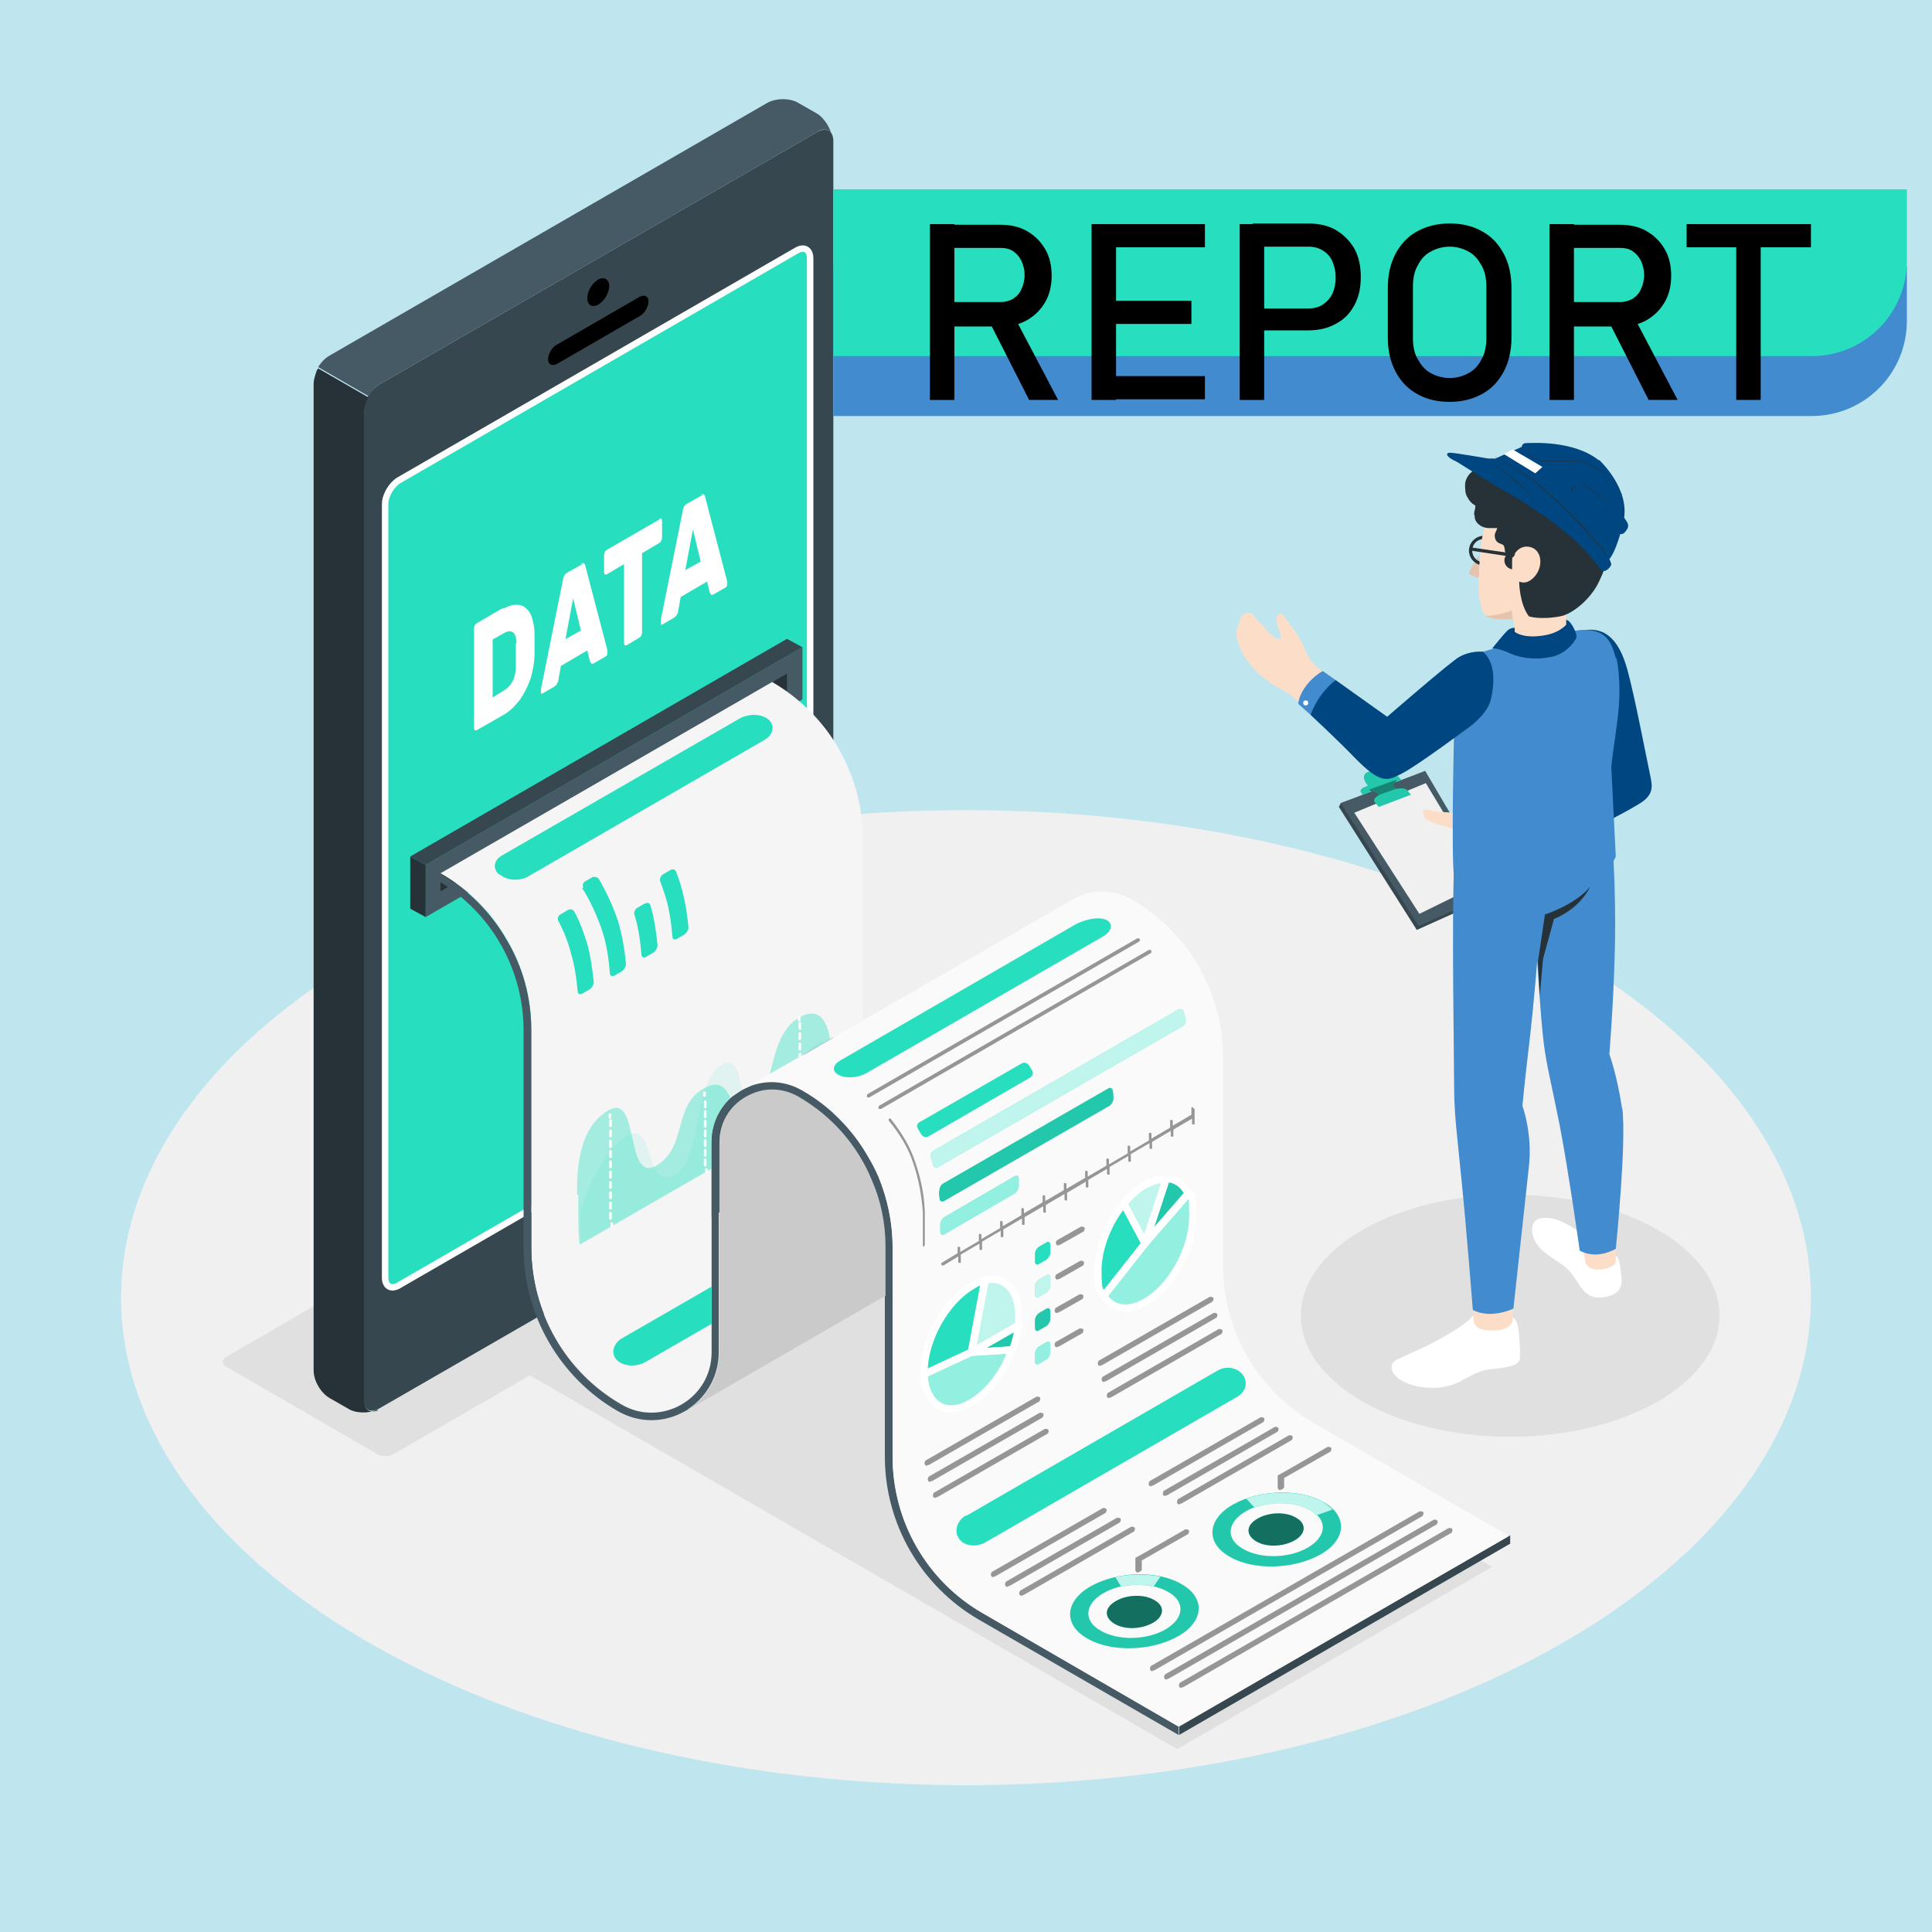 <?xml version="1.0" encoding="UTF-8"?><svg xmlns="http://www.w3.org/2000/svg" xmlns:xlink="http://www.w3.org/1999/xlink" viewBox="0 0 300 300"><defs><style>.cls-1{fill:#f0f0f0;}.cls-2,.cls-3,.cls-4{fill:#fff;}.cls-5{fill:#fafafa;}.cls-6,.cls-3{opacity:.5;}.cls-7{fill:#37474f;}.cls-8{fill:#f5f5f5;}.cls-9{stroke-linecap:round;stroke-linejoin:round;stroke-width:1.1px;}.cls-9,.cls-10,.cls-11,.cls-12,.cls-13,.cls-14{fill:none;}.cls-9,.cls-15{stroke:#fff;}.cls-16{fill:#455a64;}.cls-10,.cls-17{opacity:.4;}.cls-18{fill:#e0e0e0;}.cls-4{opacity:.7;}.cls-19,.cls-14{opacity:.1;}.cls-20{fill:#bfe5ef;}.cls-21,.cls-15{fill:#27debf;}.cls-22{fill:#418bce;}.cls-23{opacity:0;}.cls-15{stroke-miterlimit:10;}.cls-24{fill:#fcdec8;}.cls-12{clip-path:url(#clippath);}.cls-13{opacity:.3;}.cls-25{fill:#e5c3ac;}.cls-26{fill:#004681;}.cls-27{fill:#263238;}</style><clipPath id="clippath"><path class="cls-11" d="m133.9,158.5l-11.3,6.5-7,4c-.2.1-.4.2-.7.4-2.6,1.6-4.4,4.5-4.4,7.9v32.6c0,3.2-1.5,5.8-3.7,7.5-1.6,1.2-3.6,1.9-5.6,1.9s-3.2-.4-4.7-1.3c-8.7-5-14-14.3-14-24.3v-33.8c0-5-1.3-9.8-3.8-14-2.4-4.2-5.9-7.8-10.3-10.3l51.5-29.7h0c4.3,2.5,7.9,6.1,10.3,10.3,2.4,4.2,3.8,9,3.8,14v14.7c0,4.2,0,13.5,0,13.5Z"/></clipPath></defs><g id="bg"><rect class="cls-20" x="0" width="300" height="300"/></g><g id="obj"><ellipse id="Floor" class="cls-1" cx="150" cy="201.5" rx="131.2" ry="75.7"/><polygon id="Shadow" class="cls-18" points="76.1 210 182.8 271.6 231.7 243.3 125 181.7 76.1 210"/><path id="Shadow-2" class="cls-18" d="m58.6,225.8l-23.5-13.6c-.7-.4-.7-1.1,0-1.5l82.5-47.7c.7-.4,1.8-.4,2.5,0l23.5,13.6c.7.4.7,1.1,0,1.5l-82.5,47.7c-.7.4-1.8.4-2.5,0Z"/><g id="Device"><g id="Device-2"><path class="cls-7" d="m126.9,20.5L58.9,59.7c-1.4.8-2.5,2.7-2.5,4.3v153.3c0,1.6,1.1,2.2,2.5,1.4l68-39.2c1.4-.8,2.5-2.7,2.5-4.3V21.9c0-1.6-1.1-2.2-2.5-1.4Zm-1.1,140.6c0,1.3-.9,2.2-2.1,2.9l-61.8,35.7c-1.2.7-2.1.1-2.1-1.2v-120.1c0-1.4,1-3,2.1-3.7l61.8-35.7c1.2-.7,2.1-.1,2.1,1.2v120.9Z"/><path class="cls-27" d="m58.6,218.9c-1.4.6-3.4.6-4.6-.2l-2.8-1.6c-1.4-.8-2.5-2.7-2.5-4.3V59.6c0-.6.2-1.2.4-1.8,0-.2.2-.4.3-.6,0,0,0,0,0,0l7.8,4.5h0c-.2.3-.3.6-.4.9-.2.5-.3,1-.3,1.5v153.3c0,1.5.9,2.1,2.2,1.6Z"/><path class="cls-21" d="m93.5,185.7c2.2-1.2,3.9-.2,3.9,2.3s-1.7,5.5-3.9,6.8c-2.2,1.2-3.9.2-3.9-2.3s1.7-5.5,3.9-6.8Z"/><path d="m92.9,43.4c.9-.5,1.7,0,1.7,1s-.7,2.3-1.7,2.9c-.9.5-1.7.1-1.7-1,0-1.1.7-2.3,1.7-2.9Z"/><path d="m86.5,53.5l12.8-7.4c.8-.4,1.4-.1,1.4.7,0,.8-.6,1.9-1.4,2.3l-12.8,7.4c-.8.4-1.4.1-1.4-.7,0-.8.6-1.9,1.4-2.3Z"/><path class="cls-15" d="m125.8,161c0,1.3-.9,2.2-2.1,2.9l-61.8,35.7c-1.2.7-2.1.1-2.1-1.2v-120.1c0-1.4,1-3,2.1-3.7l61.8-35.7c1.2-.7,2.1-.1,2.1,1.2v120.9Z"/><path class="cls-16" d="m129.3,21.5c-.2-1.3-1.2-1.8-2.4-1L58.9,59.7c-.7.4-1.3,1.1-1.7,1.8l-7.8-4.5c.5-.8,1.1-1.4,1.8-1.8L119.1,16c1.4-.8,3.6-.8,4.9,0l2.8,1.6c1.2.7,2.3,2.4,2.4,3.9Z"/></g><path class="cls-2" d="m78.2,94.5c.7-.4,1.4-.6,1.9-.6.6,0,1.1.1,1.5.5.4.3.8.8,1,1.5.2.7.4,1.5.4,2.4,0,.3,0,.6,0,.9v1.6c0,.3,0,.6,0,.9,0,1-.2,2-.4,2.9-.2.9-.6,1.8-1,2.6-.4.8-.9,1.6-1.5,2.2-.6.7-1.2,1.2-1.9,1.6l-4.2,2.4c-.1,0-.2,0-.3,0,0,0-.1-.2-.1-.4v-15.3c0-.2,0-.3.1-.5,0-.2.2-.3.3-.4l4.1-2.4Zm2,5.4c0-1.8-.8-2.3-2.1-1.5l-1.6.9v9l1.6-1c1.3-.7,2-2,2-3.9,0-.3,0-.7,0-.9v-1.7c0-.3,0-.6,0-.9Z"/><path class="cls-2" d="m90.2,87.5c.2-.1.4-.1.5,0,.1.1.2.2.2.4l3.4,13c0,.1,0,.2,0,.3,0,.1,0,.3,0,.4,0,.1-.1.2-.2.3l-1.9,1.1c-.2.1-.4.1-.4,0,0,0-.1-.2-.2-.3l-.4-1.7-4.1,2.4-.4,2.2c0,.1,0,.3-.2.5,0,.2-.2.3-.4.5l-1.9,1.1c0,0-.2,0-.2,0,0,0,0-.2,0-.3s0-.2,0-.4l3.4-16.9c0-.2.1-.4.2-.7.1-.2.3-.4.5-.5l2.5-1.4Zm-2.5,11.8l2.5-1.4-1.2-5-1.2,6.4Z"/><path class="cls-2" d="m102.4,80.5c.1,0,.2,0,.3,0,0,0,.1.2.1.4v2.5c0,.2,0,.3-.1.5,0,.2-.2.3-.3.4l-2.7,1.6v12.2c0,.2,0,.3-.1.5,0,.2-.2.3-.3.4l-2,1.2c-.1,0-.2,0-.3,0,0,0-.1-.2-.1-.4v-12.2l-2.7,1.6c-.1,0-.2,0-.3,0,0,0-.1-.2-.1-.4v-2.5c0-.2,0-.3.1-.5,0-.2.2-.3.3-.4l8.3-4.8Z"/><path class="cls-2" d="m108.8,76.8c.2-.1.4-.1.5,0,.1.1.2.2.2.4l3.4,13c0,.1,0,.2,0,.3,0,.1,0,.3,0,.4,0,.1-.1.2-.2.3l-1.9,1.1c-.2.1-.4.1-.4,0,0,0-.1-.2-.2-.3l-.4-1.7-4.1,2.4-.4,2.2c0,.1,0,.3-.2.5,0,.2-.2.3-.4.5l-1.9,1.1c0,0-.2,0-.2,0,0,0,0-.2,0-.3s0-.2,0-.4l3.4-16.9c0-.2.1-.4.2-.7.1-.2.3-.4.5-.5l2.5-1.4Zm-2.5,11.8l2.5-1.4-1.2-5-1.2,6.4Z"/></g><g id="Analysis"><polygon class="cls-16" points="66.1 134.3 124.6 100.5 124.6 108.6 66.1 142.4 66.1 134.3"/><polygon class="cls-27" points="68.4 135.7 68.4 138.4 122.2 107.3 122.2 104.6 68.4 135.7"/><polygon class="cls-7" points="66.1 134.3 63.7 133 122.2 99.2 124.6 100.5 66.1 134.3"/><polygon class="cls-27" points="63.7 133 66.1 134.3 66.1 142.4 63.7 141.1 63.7 133"/><polygon class="cls-7" points="234.5 239.7 183.1 269.4 183.1 268.1 234.5 238.4 234.5 239.7"/><path class="cls-8" d="m133.9,158.5l-11.3,6.5-7,4c-.2.1-.4.2-.7.4-2.6,1.6-4.4,4.5-4.4,7.9v32.6c0,3.2-1.5,5.8-3.7,7.5-1.6,1.2-3.6,1.9-5.6,1.9s-3.2-.4-4.7-1.3c-8.7-5-14-14.3-14-24.3v-33.8c0-5-1.3-9.8-3.8-14-2.4-4.2-5.9-7.8-10.3-10.3l51.5-29.7h0c4.3,2.5,7.9,6.1,10.3,10.3,2.4,4.2,3.8,9,3.8,14v14.7c0,4.2,0,13.5,0,13.5Z"/><path class="cls-16" d="m152.6,250.5c-8.7-5-14-14.3-14-24.3v-32.6c0-3.8-.8-7.5-2.2-10.9-.5-1.1-1-2.1-1.6-3.1-2.4-4.2-5.9-7.8-10.3-10.3h0c-6.2-3.6-14,.9-14,8.1v3.3s0-3.3,0-3.3v32.6s0-6.8,0-6.8v6.8c0,7.2-7.8,11.7-14,8.1-8.7-5-14-14.3-14-24.3v-33.8c0-5-1.3-9.8-3.8-14-2.4-4.2-5.9-7.8-10.3-10.3v1.3c8,4.9,12.9,13.6,12.9,23v33.8c0,10.4,5.6,20.1,14.6,25.3,3.3,1.9,7.2,1.9,10.5,0,.2-.1.4-.2.6-.4h0c2.9-2,4.6-5.2,4.6-8.7v-32.6c0-3,1.5-5.6,4.1-7.1,2.6-1.5,5.6-1.5,8.2,0,5.2,3,9.2,7.6,11.4,13,1.3,3.2,2.1,6.7,2.1,10.3v7.6s0,25,0,25c0,10.4,5.6,20.1,14.6,25.3l31,17.9v-1.3l-30.4-17.6Z"/><path class="cls-5" d="m234.5,238.4l-51.5,29.7-30.4-17.6c-8.7-5-14-14.3-14-24.3v-32.6c0-3.8-.8-7.5-2.2-10.9-.5-1.1-1-2.1-1.6-3.1-2.4-4.2-5.9-7.8-10.3-10.3-3-1.7-6.3-1.6-9-.2l7-4,14-8.1,30-17.3h0c2.7-1.6,6.2-1.8,9.3,0,4.3,2.5,7.9,6.1,10.3,10.3,2.4,4.2,3.8,9,3.8,14v32.6c0,10,5.4,19.3,14,24.3l30.4,17.6Z"/><path class="cls-18" d="m137.5,193.6c0-3.6-.7-7.1-2.1-10.3-2.2-5.4-6.2-10-11.4-13-2.6-1.5-5.6-1.5-8.2,0-2.6,1.5-4.1,4.1-4.1,7.1v32.6c0,3.6-1.7,6.8-4.6,8.7h0c-.2.1-.4.3-.6.4l31-17.9v-7.6Z"/><path class="cls-19" d="m137.5,193.6c0-3.6-.7-7.1-2.1-10.3-2.2-5.4-6.2-10-11.4-13-2.6-1.5-5.6-1.5-8.2,0-2.6,1.5-4.1,4.1-4.1,7.1v32.6c0,3.6-1.7,6.8-4.6,8.7h0c-.2.1-.4.3-.6.4l31-17.9v-7.6Z"/><g class="cls-12"><path class="cls-21" d="m77.6,135.8c1.1.9,3,1.1,4.4.3l36.7-21.2c1.4-.8,1.7-2.3.6-3.2-1.1-.9-3.1-.9-4.5-.1l-36.8,21.2c-1.4.8-1.5,2.1-.5,3Z"/><path class="cls-17" d="m107.2,127.8c-.1,0-.3,0-.4-.2-.1-.2,0-.4.1-.6l17.2-9.9c.2-.1.4,0,.6.1.1.2,0,.4-.1.6l-17.2,9.9c0,0-.1,0-.2,0Z"/><path class="cls-17" d="m108.5,130c-.1,0-.3,0-.4-.2-.1-.2,0-.4.1-.6l17.2-9.9c.2-.1.4,0,.6.1.1.2,0,.4-.1.6l-17.2,9.9c0,0-.1,0-.2,0Z"/><path class="cls-17" d="m109.6,132.3c-.1,0-.3,0-.4-.2-.1-.2,0-.4.1-.6l17.2-9.9c.2-.1.4,0,.6.1.1.2,0,.4-.1.6l-17.2,9.9c0,0-.1,0-.2,0Z"/><path class="cls-17" d="m110.5,134.7c-.1,0-.3,0-.4-.2-.1-.2,0-.4.1-.6l17.2-9.9c.2-.1.4,0,.6.1.1.2,0,.4-.1.6l-17.2,9.9c0,0-.1,0-.2,0Z"/><path class="cls-17" d="m111.2,137.1c-.1,0-.3,0-.4-.2-.1-.2,0-.4.1-.6l17.2-9.9c.2-.1.4,0,.6.1.1.2,0,.4-.1.6l-17.2,9.9c0,0-.1,0-.2,0Z"/><path class="cls-17" d="m111.6,139.6c-.1,0-.3,0-.4-.2-.1-.2,0-.4.1-.6l17.2-9.9c.2-.1.4,0,.6.1.1.2,0,.4-.1.6l-17.2,9.9c0,0-.1,0-.2,0Z"/><path class="cls-17" d="m111.8,142.3c-.1,0-.3,0-.4-.2-.1-.2,0-.4.1-.6l17.2-9.9c.2-.1.4,0,.6.1.1.2,0,.4-.1.6l-17.2,9.9c0,0-.1,0-.2,0Z"/><path class="cls-17" d="m87.4,161.5c0,0-.2,0-.2-.1,0-.1,0-.3.1-.4l41.7-24.1c.1,0,.3,0,.4.1,0,.1,0,.3-.1.4l-41.7,24.1s0,0-.1,0Z"/><path class="cls-17" d="m87.4,164c0,0-.2,0-.2-.1,0-.1,0-.3.1-.4l41.7-24.1c.1,0,.3,0,.4.1,0,.1,0,.3-.1.4l-41.7,24.1s0,0-.1,0Z"/><path class="cls-17" d="m87.4,166.6c0,0-.2,0-.2-.1,0-.1,0-.3.1-.4l41.7-24.1c.1,0,.3,0,.4.1,0,.1,0,.3-.1.4l-41.7,24.1s0,0-.1,0Z"/><path class="cls-17" d="m87.4,169.2c0,0-.2,0-.2-.1,0-.1,0-.3.1-.4l41.7-24.1c.1,0,.3,0,.4.1,0,.1,0,.3-.1.4l-41.7,24.1s0,0-.1,0Z"/><path class="cls-17" d="m87.4,157.7c0,0-.2,0-.2-.1,0-.1,0-.3.1-.4l22.1-12.7c.1,0,.3,0,.4.1,0,.1,0,.3-.1.4l-22.1,12.7s0,0-.1,0Z"/><path class="cls-21" d="m86.7,143c.9,1.7,1.6,3.5,2,5.2.5,1.6.8,3.5,1,5.7,0,.4.3.6.7.4l1.2-.7c.3-.2.6-.7.6-1.1-.2-2-.5-4-1-5.9-.6-1.9-1.2-3.6-2-5-.2-.4-.6-.5-1-.3l-1.2.7c-.3.2-.5.6-.3,1Z"/><path class="cls-21" d="m90.4,137.9c1.1,1.7,2.1,3.8,3,6.3.7,2,1.1,4.3,1.3,6.9,0,.4.3.6.7.4l1.2-.7c.3-.2.6-.7.6-1.1-.2-2.3-.6-4.6-1.3-6.9-.8-2.3-1.8-4.4-2.9-6.3-.2-.3-.7-.4-1-.3l-1.2.7c-.3.2-.4.6-.2.9Z"/><path class="cls-21" d="m100.1,140.3l-1.2.7c-.3.2-.5.7-.4,1,.6,1.8.9,3.9,1.1,6.2,0,.4.3.6.7.4l1.2-.7c.3-.2.6-.7.6-1.1-.2-2.1-.5-4.2-1.1-6.2-.1-.4-.5-.5-.8-.3Z"/><path class="cls-21" d="m105,135.4c-.1-.4-.6-.5-.9-.3l-1.2.7c-.3.2-.5.7-.4,1,.2.6.4,1.1.6,1.7.7,2,1.1,4.3,1.3,6.9,0,.4.3.6.7.4l1.2-.7c.3-.2.6-.7.6-1.1-.2-2.3-.6-4.6-1.3-6.9-.2-.6-.4-1.2-.6-1.7Z"/><path class="cls-17" d="m88.2,152.8c0,0-.2-.1-.3,0l-.5.3c-.1-.7-.2-1.4-.4-2.1l.7-.4c0,0,.1-.2,0-.3,0,0-.2-.1-.3,0l-.6.3c-.2-.7-.4-1.4-.6-2.1l.7-.4c0,0,.1-.2,0-.3,0,0-.2-.1-.3,0l-.6.3c-.2-.7-.5-1.3-.7-1.9,0,0,0,0,0,0l.7-.4c0,0,.1-.2,0-.3,0,0-.2-.1-.3,0l-.6.4c-.3-.6-.6-1.3-.9-1.9l.7-.4c0,0,.1-.2,0-.3,0,0-.2-.1-.3,0l-.6.4c-.3-.6-.7-1.2-1.1-1.8l.7-.4c0,0,.1-.2,0-.3,0,0-.2-.1-.3,0l-.8.4c-.4-.6-.9-1.3-1.4-1.9,0,0-.2-.1-.3,0,0,0-.1.2,0,.3.5.6.9,1.2,1.3,1.8l-.7.4c0,0-.1.2,0,.3,0,0,.1.1.2.1s0,0,.1,0l.7-.4c.4.6.8,1.2,1.1,1.8l-.8.5c0,0-.1.2,0,.3,0,0,.1.1.2.1s0,0,.1,0l.8-.5c.3.6.7,1.3.9,1.9l-.8.5c0,0-.1.2,0,.3,0,0,.1.1.2.1s0,0,.1,0l.8-.5s0,0,0,0c.3.6.5,1.3.8,2l-.9.5c0,0-.1.2,0,.3,0,0,.1.1.2.1s0,0,.1,0l.8-.5c.2.7.4,1.4.6,2.1l-.9.5c0,0-.1.2,0,.3,0,0,.1.1.2.1s0,0,.1,0l.8-.4c.2.7.3,1.4.4,2.1l-.9.5c0,0-.1.2,0,.3,0,0,.1.1.2.1s0,0,.1,0l.8-.5c.1.9.2,1.7.2,2.6,0,.1,0,.2.2.2s0,0,0,0c.1,0,.2-.1.2-.2,0-1-.1-1.9-.3-2.8l.6-.4c0,0,.1-.2,0-.3Z"/><g class="cls-14"><path class="cls-21" d="m90.3,192.8c-.2-1.5-.2-3.1-.2-4.6.2-.6,2.7-9.1,7.2-11.8.3-.2.6-.3.9-.4.1,0,.3,0,.4,0,1.2,0,1.8,1.7,2.3,3.3.2.7.4,1.4.7,2,.3.7.8,1.5,1.9,1.5s.8-.1,1.3-.4c2.2-1.3,2.8-4.6,3.5-8.2.3-1.6.6-3.3,1.1-4.8.7-2.1,1.5-3.4,2.7-4.1.4-.2.7-.3,1-.3,1.3,0,1.8,2.3,2.2,4.5.3,1.2.5,2.4.9,3.4.5,1.1,1.1,1.6,1.9,1.6s.8-.1,1.3-.4c2.7-1.6,3.5-4.2,4.3-6.7.7-2.2,1.3-4.2,3.1-5.2.5-.3.9-.4,1.3-.4s.4,0,.6.1c0,.7,0,1.2,0,1.2v5.2c0,1,.1,1.8.2,2.4l-38.7,22.3Z"/><path d="m129.3,170.6c-.1-.8-.2-1.6-.2-2.6v-5.2s0-.6-.1-1.4c-.3-.1-.5-.2-.8-.2h0c-.4,0-.9.1-1.5.5-4,2.3-2.5,9.2-7.4,12-.4.3-.8.4-1.2.4-.7,0-1.2-.6-1.6-1.4-1.2-2.6-1.1-8-3.4-8s-.7.1-1.2.4c-1.4.8-2.3,2.4-2.9,4.2-1.5,4.6-1.4,11.1-4.4,12.8-.4.2-.8.3-1.1.3-.7,0-1.2-.6-1.6-1.4-.9-2-1.3-5.4-3.3-5.4s-.3,0-.4,0c-.3,0-.6.2-1,.4-4.9,2.8-7.4,12-7.4,12,0,1.8,0,3.5.2,5.2l.6-.3c0-.2,0-.3,0-.6-.1-1.4-.2-2.8-.1-4.1.2-.8,2.7-9,7.1-11.6.3-.2.6-.3.8-.3.1,0,.2,0,.3,0,1,0,1.5,1.6,2,3.1.2.7.5,1.4.7,2,.2.4.8,1.7,2.1,1.7s.9-.1,1.4-.4c2.3-1.3,3-4.8,3.6-8.4.3-1.6.6-3.3,1.1-4.7.6-2,1.5-3.3,2.6-3.9.3-.2.6-.3.9-.3,1,0,1.5,2.3,1.9,4.2.3,1.2.5,2.5.9,3.4.5,1.2,1.2,1.7,2.1,1.7s.9-.1,1.5-.5c2.8-1.6,3.7-4.4,4.4-6.9.7-2.1,1.3-4.1,3-5.1.4-.2.8-.4,1.2-.4h0c.1,0,.2,0,.3,0,0,.6,0,1,0,1v5.2c0,.9.1,1.6.2,2.3,0,.3,0,.5.1.6l.5-.3"/></g><g class="cls-10"><path class="cls-21" d="m89.8,185.5v2.6c0,1.8,0,3.5.2,5.2l39.2-22.6c-.1-.8-.2-1.6-.2-2.6v-5.2s0-7.7-4.9-4.9c-5.2,3-3.7,12.4-7.4,14.5-3.7,2.1-2.5-6.3-7.4-3.5-4.9,2.8-2.5,9.1-7.4,12-4.9,2.8-2.5-11.4-7.4-8.6-4.9,2.8-4.9,9.9-4.9,13.1Z"/></g><path class="cls-17" d="m88,197.2c0,0-.1,0-.2-.1,0,0,0-.2,0-.3l41.7-23.9c0,0,.2,0,.3,0,0,0,0,.2,0,.3l-41.7,23.9s0,0-.1,0Z"/><path class="cls-2" d="m94.7,173.7c-.1,0-.2,0-.2-.2v-.4c0-.1,0-.2.2-.2s.2,0,.2.2v.4c0,.1,0,.2-.2.2Z"/><path class="cls-2" d="m94.8,189.4c-.1,0-.2,0-.2-.2,0-.3,0-.5,0-.8,0-.1,0-.2.2-.2.1,0,.2,0,.2.2,0,.3,0,.5,0,.8,0,.1,0,.2-.2.2,0,0,0,0,0,0Zm0-1.6c-.1,0-.2,0-.2-.2,0-.2,0-.5,0-.8,0-.1,0-.2.2-.2.1,0,.2,0,.2.2,0,.3,0,.6,0,.8,0,.1,0,.2-.2.2h0Zm0-1.6c-.1,0-.2,0-.2-.2v-.8c0-.1,0-.2.2-.2h0c.1,0,.2,0,.2.2v.8c0,.1,0,.2-.2.2h0Zm0-1.6c-.1,0-.2,0-.2-.2v-.8c0-.1,0-.2.2-.2h0c.1,0,.2,0,.2.2v.8c0,.1,0,.2-.2.2h0Zm0-1.6c-.1,0-.2,0-.2-.2v-.8c0-.1,0-.2.2-.2s.2,0,.2.2v.8c0,.1,0,.2-.2.2Zm0-1.6c-.1,0-.2,0-.2-.2v-.8c0-.1,0-.2.2-.2s.2,0,.2.2v.8c0,.1,0,.2-.2.2Zm0-1.6c-.1,0-.2,0-.2-.2v-.8c0-.1,0-.2.2-.2s.2,0,.2.2v.8c0,.1,0,.2-.2.2Zm0-1.6h0c-.1,0-.2,0-.2-.2v-.8c0-.1,0-.2.2-.2s.2,0,.2.2v.8c0,.1,0,.2-.2.2Zm0-1.6h0c-.1,0-.2,0-.2-.2v-.8c0-.1,0-.2.2-.2s.2,0,.2.2v.8c0,.1,0,.2-.2.2Zm0-1.6c-.1,0-.2,0-.2-.2v-.8c0-.1,0-.2.2-.2h0c.1,0,.2,0,.2.2v.8c0,.1,0,.2-.2.2Z"/><path class="cls-2" d="m95,190.6c-.1,0-.2,0-.2-.2,0-.1,0-.3,0-.4,0-.1,0-.2.2-.2.1,0,.2,0,.2.2,0,.1,0,.3,0,.4,0,.1,0,.2-.2.2,0,0,0,0,0,0Z"/><path class="cls-2" d="m124.1,158.6c-.1,0-.2,0-.2-.2v-.4c0-.1,0-.2.2-.2h0c.1,0,.2,0,.2.2v.4c0,.1,0,.2-.2.2Z"/><path class="cls-2" d="m124.2,174.3c-.1,0-.2,0-.2-.2,0-.3,0-.5,0-.8,0-.1,0-.2.2-.2.1,0,.2,0,.2.2,0,.3,0,.5,0,.8,0,.1,0,.2-.2.2,0,0,0,0,0,0Zm0-1.6c-.1,0-.2,0-.2-.2,0-.2,0-.5,0-.8,0-.1,0-.2.2-.2h0c.1,0,.2,0,.2.2,0,.3,0,.6,0,.8,0,.1,0,.2-.2.2h0Zm0-1.6c-.1,0-.2,0-.2-.2v-.8c0-.1,0-.2.2-.2h0c.1,0,.2,0,.2.2v.8c0,.1,0,.2-.2.2h0Zm0-1.6c-.1,0-.2,0-.2-.2v-.8c0-.1,0-.2.2-.2h0c.1,0,.2,0,.2.2v.8c0,.1,0,.2-.2.2h0Zm0-1.6c-.1,0-.2,0-.2-.2v-.8c0-.1,0-.2.2-.2s.2,0,.2.2v.8c0,.1,0,.2-.2.2Zm0-1.6c-.1,0-.2,0-.2-.2v-.8c0-.1,0-.2.2-.2s.2,0,.2.2v.8c0,.1,0,.2-.2.2Zm0-1.6c-.1,0-.2,0-.2-.2v-.8c0-.1,0-.2.2-.2s.2,0,.2.2v.8c0,.1,0,.2-.2.2Zm0-1.6h0c-.1,0-.2,0-.2-.2v-.8c0-.1,0-.2.2-.2s.2,0,.2.2v.8c0,.1,0,.2-.2.2Zm0-1.6h0c-.1,0-.2,0-.2-.2v-.8c0-.1,0-.2.2-.2s.2,0,.2.2v.8c0,.1,0,.2-.2.2Zm0-1.6h0c-.1,0-.2,0-.2-.2v-.8c0-.1,0-.2.2-.2s.2,0,.2.2v.8c0,.1,0,.2-.2.2Z"/><path class="cls-2" d="m124.4,175.4c-.1,0-.2,0-.2-.2,0-.1,0-.3,0-.4,0-.1,0-.2.2-.2.1,0,.2,0,.2.2,0,.1,0,.3,0,.4,0,.1,0,.2-.2.2,0,0,0,0,0,0Z"/><path class="cls-2" d="m109.4,170.3c-.1,0-.2,0-.2-.2v-.4c0-.1,0-.2.2-.2s.2,0,.2.2v.4c0,.1,0,.2-.2.2Z"/><path class="cls-2" d="m109.5,181.1c-.1,0-.2,0-.2-.2,0-.3,0-.5,0-.8,0-.1,0-.2.2-.2.1,0,.2,0,.2.2,0,.3,0,.5,0,.8,0,.1,0,.2-.2.2,0,0,0,0,0,0Zm0-1.5c-.1,0-.2,0-.2-.2v-.8c0-.1,0-.2.2-.2h0c.1,0,.2,0,.2.2v.8c0,.1,0,.2-.2.2h0Zm0-1.5c-.1,0-.2,0-.2-.2v-.8c0-.1,0-.2.2-.2h0c.1,0,.2,0,.2.2v.8c0,.1,0,.2-.2.2h0Zm0-1.5c-.1,0-.2,0-.2-.2v-.8c0-.1,0-.2.2-.2h0c.1,0,.2,0,.2.2v.8c0,.1,0,.2-.2.2h0Zm0-1.5c-.1,0-.2,0-.2-.2v-.8c0-.1,0-.2.2-.2s.2,0,.2.2v.8c0,.1,0,.2-.2.2Zm0-1.5h0c-.1,0-.2,0-.2-.2v-.8c0-.1,0-.2.2-.2s.2,0,.2.2v.8c0,.1,0,.2-.2.2Zm0-1.5h0c-.1,0-.2,0-.2-.2v-.8c0-.1,0-.2.2-.2s.2,0,.2.2v.8c0,.1,0,.2-.2.2Z"/><path class="cls-2" d="m109.7,182.2c-.1,0-.2,0-.2-.2,0-.1,0-.3,0-.4,0-.1,0-.2.2-.2.1,0,.2,0,.2.2,0,.1,0,.3,0,.4,0,.1,0,.2-.2.2,0,0,0,0,0,0Z"/><path class="cls-17" d="m94.7,171.6c.4-.2.7,0,.7.3s-.3.9-.7,1.1c-.4.2-.7,0-.7-.3,0-.4.3-.9.7-1.1Z"/><path class="cls-17" d="m109.4,168.2c.4-.2.7,0,.7.3s-.3.9-.7,1.1c-.4.2-.7,0-.7-.3s.3-.9.7-1.1Z"/><path class="cls-17" d="m124.1,157.2c.4-.2.7,0,.7.3s-.3.9-.7,1.1c-.4.2-.7,0-.7-.3s.3-.9.7-1.1Z"/><path class="cls-17" d="m88.3,176.3c0,0,.1-.2,0-.3,0,0-.2-.1-.3,0l-.5.3v-2.1l.7-.4c0,0,.1-.2,0-.3,0,0-.2-.1-.3,0l-.5.3v-2.2c0-.1,0-.2-.2-.2s-.2,0-.2.2v2.5l-.7.4c0,0-.1.2,0,.3,0,0,.1.1.2.1s0,0,.1,0l.5-.3v2.1l-.7.4c0,0-.1.2,0,.3,0,0,.1.1.2.1s0,0,.1,0l.5-.3v2.1l-.7.4c0,0-.1.2,0,.3,0,0,.1.1.2.1s0,0,.1,0l.5-.3v2.1l-.7.4c0,0-.1.2,0,.3,0,0,.1.1.2.1s0,0,.1,0l.5-.3v2.1l-.7.4c0,0-.1.2,0,.3,0,0,.1.1.2.1s0,0,.1,0l.5-.3v2.1l-.7.4c0,0-.1.2,0,.3,0,0,.1.1.2.1s0,0,.1,0l.5-.3v2.1l-.7.4c0,0-.1.2,0,.3,0,0,.1.1.2.1s0,0,.1,0l.5-.3c0,.7,0,1.4,0,2.1l-.8.4c0,0-.1.2,0,.3,0,0,.1.1.2.1s0,0,.1,0l.6-.3c0,.8.1,1.5.2,2.3,0,.1.1.2.2.2s0,0,0,0c.1,0,.2-.1.2-.2-.1-.8-.2-1.6-.2-2.5l.7-.4c0,0,.1-.2,0-.3,0,0-.2-.1-.3,0l-.5.3c0-.7,0-1.4,0-2.1l.7-.4c0,0,.1-.2,0-.3,0,0-.2-.1-.3,0l-.5.3v-2.1l.7-.4c0,0,.1-.2,0-.3,0,0-.2-.1-.3,0l-.5.3v-2.1l.7-.4c0,0,.1-.2,0-.3,0,0-.2-.1-.3,0l-.5.3v-2.1l.7-.4c0,0,.1-.2,0-.3,0,0-.2-.1-.3,0l-.5.3v-2.1l.7-.4c0,0,.1-.2,0-.3,0,0-.2-.1-.3,0l-.5.3v-2.1l.7-.4Z"/><path class="cls-21" d="m139.4,188.9l-39.2,22.6c-1.4.8-3.4.7-4.4-.3-1-1-.6-2.6.8-3.4l39.2-22.6c1.4-.8,3.2-.5,4.2.5,1,1,.8,2.4-.6,3.2Z"/><path class="cls-17" d="m88.7,200c0,0-.2,0-.2-.1,0-.1,0-.3.1-.4l44.1-25.5c.1,0,.3,0,.4.1,0,.1,0,.3-.1.4l-44.1,25.5s0,0-.1,0Z"/><path class="cls-17" d="m89.7,202.3c0,0-.2,0-.2-.1,0-.1,0-.3.1-.4l44.2-25.5c.1,0,.3,0,.4.1,0,.1,0,.3-.1.4l-44.2,25.5s0,0-.1,0Z"/><path class="cls-17" d="m90.8,204.6c0,0-.2,0-.2-.1,0-.1,0-.3.1-.4l44.2-25.5c.1,0,.3,0,.4.1,0,.1,0,.3-.1.4l-44.2,25.5s0,0-.1,0Z"/><path class="cls-17" d="m92.1,206.8c0,0-.2,0-.2-.1,0-.1,0-.3.1-.4l44.2-25.5c.1,0,.3,0,.4.1,0,.1,0,.3-.1.4l-44.2,25.5s0,0-.1,0Z"/></g><path class="cls-21" d="m130.6,164.6l36.3-21c1.4-.8,3.6-1.3,4.8-.8,1.2.5,1,1.8-.4,2.6l-36.7,21.2c-1.4.8-3.3.9-4.4.3-1.1-.6-.9-1.6.4-2.3Z"/><path class="cls-17" d="m134.8,170.4c0,0-.2,0-.2-.1,0-.1,0-.3.1-.4l41.9-24.2c.1,0,.3,0,.4.1,0,.1,0,.3-.1.4l-41.9,24.2s0,0-.1,0Z"/><path class="cls-17" d="m136.6,172.2c0,0-.2,0-.2-.1,0-.1,0-.3.1-.4l41.9-24.2c.1,0,.3,0,.4.1,0,.1,0,.3-.1.4l-41.9,24.2s0,0-.1,0Z"/><path class="cls-17" d="m143.5,193.6h0c-.1,0-.2,0-.2-.2v-2.2q0-1.7,0-2.8v-.2c-.2-2.7-.7-5.3-1.5-7.6-.7-2.2-2-4.4-3.8-6.6,0,0,0-.2,0-.3,0,0,.2,0,.3,0,1.8,2.3,3.1,4.5,3.8,6.7.8,2.3,1.4,4.9,1.5,7.7v.2q0,1.1,0,2.8v2.2c0,.1,0,.2-.2.2Z"/><path class="cls-21" d="m143.1,176.2c-.2-.3-.4-.6-.6-1-.2-.3-.1-.7.2-.9l16-9.2c.3-.2.8,0,1,.2.2.3.4.6.6,1,.2.4,0,.8-.3,1l-15.9,9.2c-.3.2-.8,0-1-.3Z"/><path class="cls-21" d="m144.6,179.8c.1.4.2.7.3,1.1.1.4.5.5.8.3l38-21.9c.3-.2.5-.7.4-1.1-.1-.4-.2-.7-.3-1.1-.1-.4-.5-.5-.9-.3l-38,21.9c-.3.2-.5.7-.4,1Z"/><path class="cls-4" d="m144.6,179.8c.1.4.2.7.3,1.1.1.4.5.5.8.3l38-21.9c.3-.2.5-.7.4-1.1-.1-.4-.2-.7-.3-1.1-.1-.4-.5-.5-.9-.3l-38,21.9c-.3.2-.5.7-.4,1Z"/><path class="cls-21" d="m145.8,184.9c0,.4,0,.8.1,1.2,0,.4.3.6.7.4l25.7-14.8c.3-.2.6-.7.6-1.1,0-.4,0-.8-.1-1.2,0-.4-.4-.6-.7-.4l-25.7,14.8c-.3.2-.6.7-.5,1.1Z"/><path class="cls-19" d="m145.8,184.9c0,.4,0,.8.1,1.2,0,.4.3.6.7.4l25.7-14.8c.3-.2.6-.7.6-1.1,0-.4,0-.8-.1-1.2,0-.4-.4-.6-.7-.4l-25.7,14.8c-.3.2-.6.7-.5,1.1Z"/><path class="cls-21" d="m146,190.1v1.2c0,.4.3.6.6.4l11-6.4c.3-.2.6-.7.6-1.1v-1.2c0-.4-.3-.6-.6-.4l-11,6.4c-.3.2-.6.7-.6,1.1Z"/><path class="cls-3" d="m146,190.1v1.2c0,.4.3.6.6.4l11-6.4c.3-.2.6-.7.6-1.1v-1.2c0-.4-.3-.6-.6-.4l-11,6.4c-.3.2-.6.7-.6,1.1Z"/><path class="cls-17" d="m185.2,171.9c-.1,0-.2,0-.2.2v1l-2.9,1.7v-.7c0-.1,0-.2-.2-.2s-.2,0-.2.2v1l-2.9,1.7v-.7c0-.1,0-.2-.2-.2s-.2,0-.2.2v1l-2.9,1.7v-.7c0-.1,0-.2-.2-.2s-.2,0-.2.2v1l-2.9,1.7v-.7c0-.1,0-.2-.2-.2s-.2,0-.2.2v.9l-2.9,1.7v-.7c0-.1,0-.2-.2-.2s-.2,0-.2.2v.9l-2.9,1.7v-.7c0-.1,0-.2-.2-.2s-.2,0-.2.2v.9l-2.9,1.7v-.7c0-.1,0-.2-.2-.2s-.2,0-.2.2v.9l-2.9,1.7v-.6c0-.1,0-.2-.2-.2s-.2,0-.2.2v.9l-2.9,1.7v-.6c0-.1,0-.2-.2-.2s-.2,0-.2.2v.9l-2.9,1.7v-.6c0-.1,0-.2-.2-.2s-.2,0-.2.2v.9l-2.9,1.7v-.6c0-.1,0-.2-.2-.2s-.2,0-.2.2v.8l-2.5,1.5c0,0-.1.2,0,.3,0,0,.1.1.2.1s0,0,.1,0l2.3-1.4v.8c0,.1,0,.2.2.2s.2,0,.2-.2v-1.1l2.9-1.7v.8c0,.1,0,.2.2.2s.2,0,.2-.2v-1.1l2.9-1.7v.8c0,.1,0,.2.2.2s.2,0,.2-.2v-1l2.9-1.7v.8c0,.1,0,.2.2.2s.2,0,.2-.2v-1l2.9-1.7v.8c0,.1,0,.2.2.2s.2,0,.2-.2v-1l2.9-1.7v.8c0,.1,0,.2.2.2s.2,0,.2-.2v-1l2.9-1.7v.7c0,.1,0,.2.2.2s.2,0,.2-.2v-1l2.9-1.7v.7c0,.1,0,.2.2.2s.2,0,.2-.2v-1l2.9-1.7v.7c0,.1,0,.2.2.2s.2,0,.2-.2v-1l2.9-1.7v.7c0,.1,0,.2.2.2s.2,0,.2-.2v-.9l2.9-1.7v.7c0,.1,0,.2.2.2s.2,0,.2-.2v-.9l2.9-1.7v.7c0,.1,0,.2.2.2s.2,0,.2-.2v-2.1c0-.1,0-.2-.2-.2Z"/><path class="cls-21" d="m153,198.8c-.7.1-1.4.4-2.1.9-4.1,2.4-7.4,8.4-7.4,13.3s0,.3,0,.4l7.3-3.4,2.1-11.2Z"/><path class="cls-21" d="m153,198.8l-2.1,11.2,7.3-4.2c0-.5,0-.9,0-1.4,0-4.1-2.2-6.3-5.2-5.6Z"/><path class="cls-21" d="m157.2,209.6c.5-1.2.8-2.5.9-3.8l-7.3,4.2,6.4-.4Z"/><path class="cls-21" d="m143.5,213.4c.2,4.7,3.4,6.7,7.3,4.4,2.7-1.6,5.1-4.7,6.3-8.2l-6.4.4-7.3,3.4Z"/><path class="cls-4" d="m153,198.8l-2.1,11.2,7.3-4.2c0-.5,0-.9,0-1.4,0-4.1-2.2-6.3-5.2-5.6Z"/><path class="cls-19" d="m157.2,209.6c.5-1.2.8-2.5.9-3.8l-7.3,4.2,6.4-.4Z"/><path class="cls-3" d="m143.5,213.4c.2,4.7,3.4,6.7,7.3,4.4,2.7-1.6,5.1-4.7,6.3-8.2l-6.4.4-7.3,3.4Z"/><path class="cls-9" d="m153,198.8c-.7.1-1.4.4-2.1.9-4.1,2.4-7.4,8.4-7.4,13.3s0,.3,0,.4l7.3-3.4,2.1-11.2Z"/><path class="cls-9" d="m153,198.8l-2.1,11.2,7.3-4.2c0-.5,0-.9,0-1.4,0-4.1-2.2-6.3-5.2-5.6Z"/><path class="cls-9" d="m157.2,209.6c.5-1.2.8-2.5.9-3.8l-7.3,4.2,6.4-.4Z"/><path class="cls-9" d="m143.5,213.4c.2,4.7,3.4,6.7,7.3,4.4,2.7-1.6,5.1-4.7,6.3-8.2l-6.4.4-7.3,3.4Z"/><path class="cls-21" d="m174.5,186.9c-2.4,2.9-4,6.9-4,10.4s.3,2.9.9,3.9l6.4-8.1-3.3-6.2Z"/><path class="cls-21" d="m181.1,183.1c-1,0-2.1.3-3.3.9-1.2.7-2.3,1.7-3.3,2.9l3.3,6.2,3.3-10Z"/><path class="cls-21" d="m184.5,185.4c-.7-1.5-1.9-2.3-3.4-2.4l-3.3,10,6.7-7.7Z"/><path class="cls-21" d="m184.5,185.4l-6.7,7.7-6.4,8.1c1.3,2.1,3.7,2.5,6.4,1,4.1-2.3,7.4-8.3,7.4-13.3s-.2-2.5-.7-3.4Z"/><path class="cls-4" d="m181.1,183.1c-1,0-2.1.3-3.3.9-1.2.7-2.3,1.7-3.3,2.9l3.3,6.2,3.3-10Z"/><path class="cls-19" d="m184.5,185.4c-.7-1.5-1.9-2.3-3.4-2.4l-3.3,10,6.7-7.7Z"/><path class="cls-3" d="m184.5,185.4l-6.7,7.7-6.4,8.1c1.3,2.1,3.7,2.5,6.4,1,4.1-2.3,7.4-8.3,7.4-13.3s-.2-2.5-.7-3.4Z"/><path class="cls-9" d="m174.5,186.9c-2.4,2.9-4,6.9-4,10.4s.3,2.9.9,3.9l6.4-8.1-3.3-6.2Z"/><path class="cls-9" d="m181.1,183.1c-1,0-2.1.3-3.3.9-1.2.7-2.3,1.7-3.3,2.9l3.3,6.2,3.3-10Z"/><path class="cls-9" d="m184.5,185.4c-.7-1.5-1.9-2.3-3.4-2.4l-3.3,10,6.7-7.7Z"/><path class="cls-9" d="m184.5,185.4l-6.7,7.7-6.4,8.1c1.3,2.1,3.7,2.5,6.4,1,4.1-2.3,7.4-8.3,7.4-13.3s-.2-2.5-.7-3.4Z"/><path class="cls-21" d="m161.3,193.6l1.2-.7c.3-.2.6,0,.6.4v1.2c0,.4-.3.9-.6,1.1l-1.2.7c-.3.2-.6,0-.6-.4v-1.2c0-.4.3-.9.6-1.1Z"/><path class="cls-21" d="m161.3,198.7l1.2-.7c.3-.2.6,0,.6.4v1.2c0,.4-.3.9-.6,1.1l-1.2.7c-.3.2-.6,0-.6-.4v-1.2c0-.4.3-.9.6-1.1Z"/><path class="cls-4" d="m161.3,198.7l1.2-.7c.3-.2.6,0,.6.4v1.2c0,.4-.3.9-.6,1.1l-1.2.7c-.3.2-.6,0-.6-.4v-1.2c0-.4.3-.9.6-1.1Z"/><path class="cls-21" d="m161.3,203.9l1.2-.7c.3-.2.6,0,.6.4v1.2c0,.4-.3.9-.6,1.1l-1.2.7c-.3.2-.6,0-.6-.4v-1.2c0-.4.3-.9.6-1.1Z"/><path class="cls-19" d="m161.3,203.9l1.2-.7c.3-.2.6,0,.6.4v1.2c0,.4-.3.9-.6,1.1l-1.2.7c-.3.2-.6,0-.6-.4v-1.2c0-.4.3-.9.6-1.1Z"/><path class="cls-21" d="m161.3,209.1l1.2-.7c.3-.2.6,0,.6.4v1.2c0,.4-.3.9-.6,1.1l-1.2.7c-.3.2-.6,0-.6-.4v-1.2c0-.4.3-.9.6-1.1Z"/><path class="cls-3" d="m161.3,209.1l1.2-.7c.3-.2.6,0,.6.4v1.2c0,.4-.3.9-.6,1.1l-1.2.7c-.3.2-.6,0-.6-.4v-1.2c0-.4.3-.9.6-1.1Z"/><path class="cls-17" d="m164.4,193.4c-.1,0-.3,0-.4-.2-.1-.2,0-.4.1-.6l3.7-2.1c.2-.1.4,0,.6.1.1.2,0,.4-.1.6l-3.7,2.1c0,0-.1,0-.2,0Z"/><path class="cls-17" d="m164.3,198.7c-.1,0-.3,0-.4-.2-.1-.2,0-.4.1-.6l3.7-2.1c.2-.1.4,0,.6.1.1.2,0,.4-.1.6l-3.7,2.1c0,0-.1,0-.2,0Z"/><path class="cls-17" d="m164.2,203.9c-.1,0-.3,0-.4-.2-.1-.2,0-.4.1-.6l3.7-2.1c.2-.1.4,0,.6.1.1.2,0,.4-.1.6l-3.7,2.1c0,0-.1,0-.2,0Z"/><path class="cls-17" d="m164.2,209.2c-.1,0-.3,0-.4-.2-.1-.2,0-.4.1-.6l3.7-2.1c.2-.1.4,0,.6.1.1.2,0,.4-.1.6l-3.7,2.1c0,0-.1,0-.2,0Z"/><path class="cls-17" d="m144,227.6c-.1,0-.3,0-.4-.2-.1-.2,0-.4.1-.6l17.2-9.9c.2-.1.4,0,.6.1.1.2,0,.4-.1.6l-17.2,9.9c0,0-.1,0-.2,0Z"/><path class="cls-17" d="m144.5,230.1c-.1,0-.3,0-.4-.2-.1-.2,0-.4.1-.6l17.2-9.9c.2-.1.4,0,.6.1.1.2,0,.4-.1.6l-17.2,9.9c0,0-.1,0-.2,0Z"/><path class="cls-17" d="m145.3,232.6c-.1,0-.3,0-.4-.2-.1-.2,0-.4.1-.6l17.2-9.9c.2-.1.4,0,.6.1.1.2,0,.4-.1.6l-17.2,9.9c0,0-.1,0-.2,0Z"/><path class="cls-17" d="m170.9,212.1c-.1,0-.3,0-.4-.2-.1-.2,0-.4.1-.6l17.2-9.9c.2-.1.4,0,.6.1.1.2,0,.4-.1.6l-17.2,9.9c0,0-.1,0-.2,0Z"/><path class="cls-17" d="m171.5,214.6c-.1,0-.3,0-.4-.2-.1-.2,0-.4.1-.6l17.2-9.9c.2-.1.4,0,.6.1.1.2,0,.4-.1.6l-17.2,9.9c0,0-.1,0-.2,0Z"/><path class="cls-17" d="m172.3,217.1c-.1,0-.3,0-.4-.2-.1-.2,0-.4.1-.6l17.2-9.9c.2-.1.4,0,.6.1.1.2,0,.4-.1.6l-17.2,9.9c0,0-.1,0-.2,0Z"/><path class="cls-21" d="m150,235.4l39.1-22.6c1.4-.8,3.1-.4,3.9.7.8,1.1.5,2.6-.9,3.4l-39.1,22.6c-1.4.8-3.3.6-4.1-.6-.8-1.1-.3-2.8,1.1-3.6Z"/><path class="cls-17" d="m156.5,246.4c-.1,0-.3,0-.4-.2-.1-.2,0-.4.1-.6l17.2-9.9c.2-.1.4,0,.6.1.1.2,0,.4-.1.6l-17.2,9.9c0,0-.1,0-.2,0Z"/><path class="cls-17" d="m154.3,244.9c-.1,0-.3,0-.4-.2-.1-.2,0-.4.1-.6l17.2-9.9c.2-.1.4,0,.6.1.1.2,0,.4-.1.6l-17.2,9.9c0,0-.1,0-.2,0Z"/><path class="cls-17" d="m158.7,247.8c-.1,0-.3,0-.4-.2-.1-.2,0-.4.1-.6l17.2-9.9c.2-.1.4,0,.6.1.1.2,0,.4-.1.6l-17.2,9.9c0,0-.1,0-.2,0Z"/><path class="cls-17" d="m181,232.3c-.1,0-.3,0-.4-.2-.1-.2,0-.4.1-.6l17.2-9.9c.2-.1.4,0,.6.1.1.2,0,.4-.1.6l-17.2,9.9c0,0-.1,0-.2,0Z"/><path class="cls-17" d="m178.8,230.8c-.1,0-.3,0-.4-.2-.1-.2,0-.4.1-.6l17.2-9.9c.2-.1.4,0,.6.1.1.2,0,.4-.1.6l-17.2,9.9c0,0-.1,0-.2,0Z"/><path class="cls-17" d="m183.2,233.6c-.1,0-.3,0-.4-.2-.1-.2,0-.4.1-.6l17.2-9.9c.2-.1.4,0,.6.1.1.2,0,.4-.1.6l-17.2,9.9c0,0-.1,0-.2,0Z"/><path class="cls-21" d="m183.5,246c-3.7-2.2-10-2-14.1.3-4.1,2.3-4.3,6-.6,8.1,3.7,2.2,10,2,14.1-.3,4.1-2.3,4.3-6,.6-8.1Zm-2.5,7c-2.9,1.7-7.4,1.8-10.1.2-2.7-1.5-2.5-4.1.4-5.8,2.9-1.7,7.4-1.8,10.1-.2,2.7,1.5,2.5,4.1-.4,5.8Z"/><path class="cls-21" d="m173.3,248.6c1.7-1,4.4-1.1,6-.1,1.6.9,1.5,2.5-.3,3.5s-4.4,1.1-6,.1-1.5-2.5.3-3.5Z"/><path class="cls-6" d="m173.3,248.6c1.7-1,4.4-1.1,6-.1,1.6.9,1.5,2.5-.3,3.5s-4.4,1.1-6,.1-1.5-2.5.3-3.5Z"/><path class="cls-19" d="m183.5,246c-3.7-2.2-10-2-14.1.3-4.1,2.3-4.3,6-.6,8.1,3.7,2.2,10,2,14.1-.3,4.1-2.3,4.3-6,.6-8.1Zm-2.5,7c-2.9,1.7-7.4,1.8-10.1.2-2.7-1.5-2.5-4.1.4-5.8,2.9-1.7,7.4-1.8,10.1-.2,2.7,1.5,2.5,4.1-.4,5.8Z"/><path class="cls-21" d="m173.2,244.9l.9,1.5c1.6-.4,3.4-.4,5,0l1.1-1.6c-2.2-.4-4.7-.4-7,.1Z"/><path class="cls-4" d="m173.2,244.9l.9,1.5c1.6-.4,3.4-.4,5,0l1.1-1.6c-2.2-.4-4.7-.4-7,.1Z"/><path class="cls-17" d="m176.7,244.2s0,0,0,0c-.2,0-.4-.2-.4-.4v-1.9c.1,0,7.7-4.4,7.7-4.4.2-.1.4,0,.6.1.1.2,0,.4-.1.6l-7.2,4.1v1.4c0,.2-.3.4-.5.4Z"/><path class="cls-21" d="m205.6,233.3c-3.7-2.2-10-2-14.1.3-4.1,2.3-4.3,6-.6,8.1,3.7,2.2,10,2,14.1-.3,4.1-2.3,4.3-6,.6-8.1Zm-2.5,7c-2.9,1.7-7.4,1.8-10.1.2-2.7-1.5-2.5-4.1.4-5.8,2.9-1.7,7.4-1.8,10.1-.2,2.7,1.5,2.5,4.1-.4,5.8Z"/><path class="cls-21" d="m195.3,235.8c1.7-1,4.4-1.1,6-.1,1.6.9,1.5,2.5-.3,3.5s-4.4,1.1-6,.1-1.5-2.5.3-3.5Z"/><path class="cls-6" d="m195.3,235.8c1.7-1,4.4-1.1,6-.1,1.6.9,1.5,2.5-.3,3.5s-4.4,1.1-6,.1-1.5-2.5.3-3.5Z"/><path class="cls-19" d="m205.6,233.3c-3.7-2.2-10-2-14.1.3-4.1,2.3-4.3,6-.6,8.1,3.7,2.2,10,2,14.1-.3,4.1-2.3,4.3-6,.6-8.1Zm-2.5,7c-2.9,1.7-7.4,1.8-10.1.2-2.7-1.5-2.5-4.1.4-5.8,2.9-1.7,7.4-1.8,10.1-.2,2.7,1.5,2.5,4.1-.4,5.8Z"/><path class="cls-21" d="m205.6,233.3c-3.1-1.8-8.1-2-12.1-.6l1.3,1.4c2.8-1,6.4-.9,8.6.4.4.2.7.5,1,.8l2.5-.9c-.4-.4-.9-.8-1.4-1.1Z"/><path class="cls-4" d="m205.6,233.3c-3.1-1.8-8.1-2-12.1-.6l1.3,1.4c2.8-1,6.4-.9,8.6.4.4.2.7.5,1,.8l2.5-.9c-.4-.4-.9-.8-1.4-1.1Z"/><path class="cls-17" d="m198.8,231.4s0,0,0,0c-.2,0-.4-.2-.4-.4v-1.9c.1,0,7.7-4.4,7.7-4.4.2-.1.4,0,.6.1.1.2,0,.4-.1.6l-7.2,4.1v1.4c0,.2-.3.4-.5.4Z"/><path class="cls-17" d="m179,259.5c-.1,0-.3,0-.4-.2-.1-.2,0-.4.1-.6l41.7-24c.2-.1.4,0,.6.1.1.2,0,.4-.1.6l-41.7,24c0,0-.1,0-.2,0Z"/><path class="cls-17" d="m181.2,260.8c-.1,0-.3,0-.4-.2-.1-.2,0-.4.1-.6l41.7-24c.2-.1.4,0,.6.1.1.2,0,.4-.1.6l-41.7,24c0,0-.1,0-.2,0Z"/><path class="cls-17" d="m183.5,262.1c-.1,0-.3,0-.4-.2-.1-.2,0-.4.1-.6l41.7-24c.2-.1.4,0,.6.1.1.2,0,.4-.1.6l-41.7,24c0,0-.1,0-.2,0Z"/></g><ellipse id="Shadow-3" class="cls-18" cx="234.5" cy="204.3" rx="32.5" ry="18.8"/><g id="Character"><polygon class="cls-7" points="220.9 120.3 208.2 124.7 207.9 125.3 220 144.4 232 139 232.3 138.4 220.9 120.3"/><polygon class="cls-16" points="221.3 119.7 208.2 124.7 220.3 143.8 232.3 138.4 221.3 119.7"/><polygon class="cls-1" points="221.4 121.6 210.3 126.2 220.4 141.9 230.6 136.9 221.4 121.6"/><path class="cls-19" d="m219,123.3s-.3-.3-.6-.7c-.3-.4-1.3-.4-2.3,0l-1.7.6c-.9.3-1.4.9-1,1.3l.6.7,5-1.9Z"/><path class="cls-21" d="m217.3,120.7c-.2-.2-.7-.3-1-.2l-.7.3s-1.3-1.5-3-1-.2,2.2-.2,2.2c0,0-.3.1-.7.3-.4.2-.5.5-.4.7l.3.4,6-2.3s-.2-.2-.4-.4Z"/><path class="cls-19" d="m217.3,120.7c-.2-.2-.7-.3-1-.2l-.7.3s-1.3-1.5-3-1-.2,2.2-.2,2.2c0,0-.3.1-.7.3-.4.2-.5.5-.4.7l.3.4,6-2.3s-.2-.2-.4-.4Z"/><path class="cls-21" d="m216.9,121.4c-.6.2-.8.3-.3.9.6.7,1.1,1.2,1.1,1.2l-2.6,1s-.7-.9-1.1-1.2c-.3-.3-.7-.5-1.1-.4l-.3-.3,4.2-1.5v.3Z"/><path class="cls-17" d="m216.9,121.4c-.6.2-.8.3-.3.9.6.7,1.1,1.2,1.1,1.2l-2.6,1s-.7-.9-1.1-1.2c-.3-.3-.7-.5-1.1-.4l-.3-.3,4.2-1.5v.3Z"/><path class="cls-21" d="m219.1,123.4s-.3-.3-.6-.7c-.3-.4-1.4-.4-2.3,0l-1.7.6c-.9.3-1.4.9-1,1.3l.6.7,5-1.9Z"/><path class="cls-19" d="m219.1,123.4s-.3-.3-.6-.7c-.3-.4-1.4-.4-2.3,0l-1.7.6c-.9.3-1.4.9-1,1.3l.6.7,5-1.9Z"/><path class="cls-24" d="m227.2,129.5s.2-2.2-.5-2.9c-.7-.7-3.4-.3-4.7-.8-1.5-.5-1.1,1.1-.4,1.5,1.6,1,4.6,1.2,5.6,2.1Z"/><g id="Boy"><path class="cls-2" d="m250.9,195c.4.1.6.9.8,2.6.1,1.1.5,2.5-1.2,3.4-1,.5-2.7.8-3.9,0-1.4-.9-1.9-2.9-3.6-4.3-1.5-1.2-3.9-2.3-4.7-4.1-.7-1.5-.7-3.6,1.8-3.5,3,.1,4.7,2.5,6.7,2.6,1.1,0,3.8,3.2,4.1,3.3Z"/><path class="cls-24" d="m250.9,194.1v1.8c0,.9-3.7,2.2-4.7.2,0-.2-.5-2.6-.5-2.6l5.2.7Z"/><path class="cls-2" d="m235,204.7s.7,0,.9,2.7c0,1,.3,3.1,0,3.9-.3.8-2.2,1.1-4.3,1.3-1.6.1-3,.9-4.5,1.7-1.3.8-3,1.2-4.5,1.2,0,0,0,0-.1,0-1.4,0-2.7-.2-4-.7-1-.4-2.1-1.1-2.4-2.2,0-.1,0-.3,0-.5,0-.3.2-.5.4-.7.2-.2.4-.3.7-.4,1.4-.7,2.9-1.3,4.3-2,1.4-.7,2.7-1.4,4-2.2.7-.4,1.3-.8,1.9-1.3.3-.2.6-.4.8-.6.1-.1.4-.6.6-.6,0,0,6.2.3,6.2.3Z"/><path class="cls-24" d="m234.9,202.7s0,1.3,0,2.1c0,.8-.9,1.9-3.3,1.8-1.7,0-2.8-.5-2.8-1.8v-2s6-.2,6-.2Z"/><path class="cls-22" d="m251.9,172.3c-.8-5.4-2-8.6-2-8.6,0,0,.6-7.4.8-14.5.3-7.6-.1-17-.6-21.6,0,0-23.9-2.3-24.3,6.5-.4,8.8,0,30.6,0,34.8s.5,7.7,1.2,14.9c.7,6.9,1.7,19.6,1.7,19.6,2.8,1.5,6.3-.2,6.3-.2,0,0,1.9-17.5,2.4-22,.6-5.2-1-9.5-1-9.5,0,0,.3-3.4,1.2-10.9.6-5.3,1.1-11.6,1.1-11.6,0,0,.5,8.6,1,12.7.5,3.8,1,5.4,2.5,12.9,1.4,7.3,3.1,19.4,3.1,19.4,2.8,1.5,5.6-.3,5.6-.3,0,0,1.7-16.5,1-21.9Z"/><path class="cls-27" d="m238.8,149.4l1.1-7.4s4.7-1.5,7-4.3c0,0-1.3,3.2-5.6,5l-1.7,6.2-.5,5.7-.3-5.3Z"/><path class="cls-26" d="m245.2,98c3.7-.9,6.1.9,7.5,6,1.2,4.4,2.9,13.4,3.6,16.7.2,1.2.7,2.7-1.9,4.2-5.2,3.1-11.7,5.9-11.7,5.9l-1.4-5.4,5.8-11.9-1.8-15.7Z"/><polygon class="cls-24" points="234.9 95.7 236 103.5 243.7 103.1 243.1 94 234.9 95.7"/><path class="cls-25" d="m229.8,86s-1.9,2.8-1.7,3.1c.2.3,1.6.6,1.6.6v-3.6Z"/><path class="cls-27" d="m230.4,87.8c-1.3,0-2.3-1.1-2.3-2.3,0-1.3,1.1-2.3,2.3-2.3,1.3,0,2.3,1.1,2.3,2.3,0,1.3-1.1,2.3-2.3,2.3Zm0-4.1c-1,0-1.8.8-1.8,1.8,0,1,.8,1.8,1.8,1.8,1,0,1.8-.8,1.8-1.8,0-1-.8-1.8-1.8-1.8Z"/><path class="cls-24" d="m235.1,78.3c-3.8.7-4.9,2.4-5.3,8.3-.5,6.2.1,8.2.9,9,.5.6,3.6.7,5.2.3,1.9-.5,6.3-2,8.4-5.1,2.5-3.6,3.2-8.6.6-10.7-3.6-2.9-8.3-2.2-9.9-1.9Z"/><path class="cls-25" d="m234.9,96.1c-1.6.2-3.8,0-4.2-.5,1.8.1,4-.8,4-.8l.2,1.3Z"/><path class="cls-27" d="m229,80.2c0,0,0,.2,0,.2.1.6.5,1,1,1.3.4.2.8.3,1.2.3.2,0,1.3,0,1.3,0-.1.4-.4.7-.4,1.2,0,.4.2.9.6,1.1.2.1.5.2.7.3.3.3.2.9.4,1.3,0,.1.9,1.3.9,1.1,0,0,.7-2.4,2.7-2.1,2,.3,2.3,2.9,1,4.5-1.3,1.6-2.5.9-2.5.9,0,0,0,3.4,1.5,5.4,0,0,1.7.6,4.9,0,2-.4,4.8-2.8,6-5.4,2.6-5.4,2.8-10.4-.7-11.9-.5-3.6-4.4-4.6-7.4-4.7-2,0-4,.1-6-.1-.9-.1-1.9-.3-2.8-.6-.6-.1-1.2-.3-1.8-.2-1.2.2-2.1,1.4-2.1,2.5,0,.6,0,1.3.3,1.8.3.6.7,1.1,1.3,1.4,0,0,0,0,0,0,0,0,0,0,0,.1,0,.4-.2.8-.2,1.2Z"/><path class="cls-27" d="m247.4,78.9l2.3-1.3c-.4-.6-1.2-.8-1.8-.5-.6.4-.8,1.1-.5,1.8Z"/><path class="cls-27" d="m234.8,88.4v-2.6c-.6,0-1.2.5-1.2,1.2,0,.7.5,1.3,1.2,1.4Z"/><polygon class="cls-27" points="228.4 85 235.3 86 235 86.5 228.4 85.5 228.4 85"/><path class="cls-22" d="m250.9,102.2c-.8-3.2-2-4.3-4.8-4.4-.8,0-3.7.4-4.3.6-.3,1.4-3.8,2.3-7.4,1.6-1.1.3-3.9,1.1-4.7,1.4-2.5.9-3.7,3.5-3.9,11.8,0,0-.5,19.7,0,23.1,6.4,2.5,13,2.4,16.6,1.6,7.6-1.7,8.5-4.9,8.5-4.9,0,0-.4-7.9-.7-13.9.4-3.8,1-6.7,1.2-9.8.2-3.1-.1-5.9-.4-7.1Z"/><path class="cls-24" d="m200.7,108.2c.2.2,1.9,1.6,2.7,2.2,0,0,1.5-6.4,1.5-6.4,0,0-.7-.6-.7-.7-.2-.3-.5-.5-.7-.8-.5-.7-.8-1.5-1.1-2.2-.4-.9-.8-1.6-1.4-2.4-.5-.7-1.1-1.5-1.6-2.2-.1-.1-.2-.3-.4-.4-.3,0-.6.1-.7.4-.1.3,0,.6,0,.8,0,.6.2,1.1.4,1.7.1.3.5,1.1-.3,1-.2,0-.4-.2-.6-.3-.9-.8-1.7-1.7-2.5-2.6-.3-.3-.5-.6-.8-.9s-.8-.3-1.1-.2c-.5.2-.7.7-.9,1.2-.2.6-.5,1.2-.5,1.9,0,.4,0,.8.2,1.2.4,1.6,1.3,3,2.4,4.2,1,1.1,1.8,1.8,3.1,2.6.3.2.7.4,1.2.7.7.4,1.1.6,1.9,1.2Z"/><path class="cls-24" d="m215.2,111.5l-11.4-8.4-2.2,5.6s7.6,7.2,11.3,10.4c1.6,1.4,3.3,1.1,5,.3,2.9-1.4,10.3-7.2,10.3-7.2,0,0,4-6.9,1.5-10.9,0,0-1.9.3-3.5,1.7-1.8,1.5-10.7,8.5-10.7,8.5"/><path class="cls-26" d="m230.1,101.2s-1.7-.2-3.5.8c-1.3.7-11.2,9.3-11.2,9.3l-8-5.7c-2.2.6-3.7,3.5-3.9,5.4,0,0,4.3,4,6.8,6.6,4.1,4.2,5.1,3.7,7.4,2.5,2.4-1.2,10.7-7.4,10.7-7.4,0,0,2.6-1.9,3.1-4.1,1.4-6-1.4-7.5-1.4-7.5Z"/><path class="cls-23" d="m215.4,111.3s-1.4,1-2.1,3.1c0,0-.2-2,1.5-3.6l.7.5Z"/><path class="cls-22" d="m207.4,105.6l-2-1.4s-1.4.7-2.6,2.3c-1.2,1.6-1.2,2.8-1.2,2.8l1.9,1.7c.8-2.1,2.1-4,3.9-5.4Z"/><path class="cls-2" d="m202.4,109.3c0,.2.3.3.5.2.2,0,.3-.3.2-.5,0-.2-.3-.3-.5-.2-.2,0-.3.3-.2.5Z"/><path class="cls-26" d="m243.2,96.2v.8c0,0-1,1.2-3.1,1.6-3.6.7-4.9-.5-4.9-.5v-.6c0,0-.4-.1-1,.3-.6.5-2.5,2.9-2.5,2.9,0,0,.7-.2,2.9.8,2.3,1,5.2.9,7,.3,1.8-.6,3.2-2.4,3.2-3,0-.7-1.1-2.8-1.7-2.5Z"/></g></g><path class="cls-26" d="m248.3,71.4c.2.2,4.9,4.6,3.8,9.5-1.1,4.9-2.2,5.9-2.2,5.9,0,0,.2.4.3.8,0,.4-1,1.5-1.6.9-3.9-5.5-10-9.5-17.1-13.5l-5.3-3.3c-1.6-.7-1.9-1.4-1-1.4.7,0,5.9.9,5.9.9h1.2c0-.1,4-1.8,4-1.8,0,0,0-.6.7-.6.8,0,7.3-.5,11.3,2.7Z"/><path class="cls-27" d="m232.2,71s0,0,.2.1c.2,0,.4.2.6.3.5.3,1.3.7,2.2,1.3,1.8,1.2,4.2,2.9,6.6,5.2,2.4,2.2,4.4,4.5,5.8,6.1.7.8,1.3,1.5,1.7,2,.2.2.3.4.4.5.1.1.2.2.2.2,0,0,0,0-.1-.2-.1-.1-.3-.3-.4-.5-.4-.5-.9-1.2-1.6-2-1.4-1.7-3.4-3.9-5.8-6.1-2.4-2.3-4.8-4-6.7-5.2-1.8-1.2-3-1.7-3-1.7Z"/><g class="cls-13"><path d="m251.8,76.8s-5.3-4.5-8.6-4.8c.1,0,.3,0,.4,0-1-.1-2.1-.3-3.1-.4-.5,0-1.1-.2-1.4-.6,0,0,2-.4,5,.2,2.9.6,7,2.6,7.8,5.5Z"/></g><path class="cls-27" d="m251.8,76.9s0-.2-.3-.7c-.2-.4-.6-1-1.2-1.6-.6-.6-1.3-1.3-2.3-1.9-1-.6-2.1-1.1-3.4-1.2-.6,0-1.3,0-1.9,0-.6,0-1.2,0-1.7,0-.6,0-1.1,0-1.6,0-.5,0-.9-.2-1.3-.5-1.4-.8-2.2-1.7-2-1.7,0,0,0,0,0,.2,0,.1.2.3.4.4.3.3.9.8,1.6,1.2.4.2.8.4,1.3.5.5,0,1,0,1.6,0,.5,0,1.1,0,1.7,0,.6,0,1.2,0,1.9,0,1.3.1,2.4.6,3.4,1.2,1,.6,1.7,1.2,2.3,1.8.6.6.9,1.2,1.2,1.6.1.2.2.4.3.5,0,.1,0,.2,0,.2Z"/><g class="cls-13"><path d="m251.6,82.9c-1-.6-1.7-1.4-2.6-2.2-1-.9-1.9-1.8-2.9-2.7-.7-.7-1.6-1.5-1.7-2.4-.3.4-.4.9-.3,1.4.1.5.9,1.5,1.3,1.9,2,2.1,3.4,3.6,5.9,5.3.1-.3.3-1.1.3-1.1"/></g><path class="cls-26" d="m252.2,80.4c.5.7.8,1.1.5,1.7-.3.5-.7,1-1.2.8-.2,0-.3-.2-.4-.3-2.1-1.9-4.2-3.9-6.4-5.8-.2-.2-.4-.4-.5-.7,0-.4.4-.8.8-.8.4,0,.9.2,1.3.4,2.2,1.3,4.1,2.9,5.9,4.7"/><path class="cls-27" d="m244.2,76.3s0-.2,0-.4c0-.3.3-.7.8-.7.5,0,1.1.2,1.6.6.6.4,1.2.8,1.8,1.3,1.3.9,2.3,1.9,3,2.6.4.4.6.7.8.9,0,0,.1.2.2.3,0,0,0,0,0,0,0,0,0,0,0,0,0,0-.1-.2-.2-.3-.2-.2-.4-.6-.8-.9-.7-.8-1.7-1.7-3-2.7-.6-.5-1.2-.9-1.8-1.3-.6-.4-1.2-.6-1.7-.5-.5,0-.8.5-.9.8,0,.1,0,.3,0,.3,0,0,0,.1,0,.1Z"/><polygon class="cls-2" points="234.9 69.8 239.5 72.5 238.4 73.5 233.5 70.5 234.9 69.8"/><path class="cls-27" d="m239.4,78s-1.8-1.5-4.1-3.4c-2.3-1.8-4.2-3.3-4.2-3.3,0,0,1.8,1.5,4.1,3.4,2.3,1.8,4.2,3.3,4.2,3.3Z"/></g><g id="text"><path class="cls-22" d="m129.5,41.3h166.6v8.5c0,8.2-6.6,14.8-14.8,14.8h-151.9v-23.3h0Z"/><path class="cls-21" d="m129.5,29.4h166.6v11.1c0,8.2-6.6,14.8-14.8,14.8h-151.9v-25.8h0Z"/><path d="m144.4,34.8h3.8v27.3h-3.8v-27.3Zm1.7,12.1h9.3c.7,0,1.4-.2,1.9-.5.6-.4,1-.8,1.3-1.5.3-.6.5-1.4.5-2.2s-.2-1.6-.5-2.2c-.3-.6-.7-1.1-1.3-1.5-.6-.4-1.2-.5-1.9-.5h-9.3v-3.6h9.2c1.6,0,3,.3,4.2,1s2.1,1.6,2.8,2.8c.7,1.2,1,2.6,1,4.1s-.3,2.9-1,4.1-1.6,2.1-2.8,2.8-2.6,1-4.1,1h-9.2v-3.6Zm7.4,2.8l3.8-.9,7,13.3h-4.5l-6.3-12.4Z"/><path d="m169.5,34.8h3.8v27.3h-3.8v-27.3Zm1.9,0h15.7v3.6h-15.7v-3.6Zm0,11.9h13.6v3.6h-13.6v-3.6Zm0,11.7h15.7v3.6h-15.7v-3.6Z"/><path d="m192.5,34.8h3.8v27.3h-3.8v-27.3Zm2,13.1h8.7c.8,0,1.6-.2,2.2-.6.6-.4,1.1-.9,1.5-1.7.3-.7.5-1.5.5-2.5s-.2-1.8-.5-2.5c-.3-.7-.8-1.3-1.5-1.7-.6-.4-1.4-.6-2.2-.6h-8.7v-3.6h8.6c1.6,0,3.1.3,4.3,1s2.2,1.7,2.9,2.9c.7,1.3,1,2.7,1,4.4s-.3,3.1-1,4.4c-.7,1.3-1.6,2.2-2.9,2.9s-2.7,1-4.3,1h-8.6v-3.6Z"/><path d="m220.1,61.2c-1.5-.8-2.6-2-3.4-3.5-.8-1.5-1.2-3.3-1.2-5.3v-7.7c0-2,.4-3.8,1.2-5.3.8-1.5,1.9-2.7,3.4-3.5,1.5-.8,3.1-1.2,5-1.2s3.6.4,5,1.2c1.5.8,2.6,2,3.4,3.5.8,1.5,1.2,3.3,1.2,5.3v7.7c0,2-.4,3.8-1.2,5.3-.8,1.5-1.9,2.7-3.4,3.5-1.5.8-3.1,1.2-5,1.2s-3.6-.4-5-1.2Zm8-3.3c.9-.5,1.5-1.2,2-2.2.5-.9.7-2,.7-3.2v-8c0-1.2-.2-2.3-.7-3.2-.5-.9-1.1-1.7-2-2.2-.9-.5-1.9-.8-3-.8s-2.1.3-3,.8c-.9.5-1.5,1.2-2,2.2-.5.9-.7,2-.7,3.2v8c0,1.2.2,2.3.7,3.2.5.9,1.1,1.7,2,2.2.9.5,1.9.8,3,.8s2.1-.3,3-.8Z"/><path d="m240.6,34.8h3.8v27.3h-3.8v-27.3Zm1.7,12.1h9.3c.7,0,1.4-.2,1.9-.5.6-.4,1-.8,1.3-1.5.3-.6.5-1.4.5-2.2s-.2-1.6-.5-2.2c-.3-.6-.7-1.1-1.3-1.5-.6-.4-1.2-.5-1.9-.5h-9.3v-3.6h9.2c1.6,0,3,.3,4.2,1s2.1,1.6,2.8,2.8c.7,1.2,1,2.6,1,4.1s-.3,2.9-1,4.1-1.6,2.1-2.8,2.8-2.6,1-4.1,1h-9.2v-3.6Zm7.4,2.8l3.8-.9,7,13.3h-4.5l-6.3-12.4Z"/><path d="m261.9,34.8h19.3v3.6h-19.3v-3.6Zm7.7,2.2h3.8v25.1h-3.8v-25.1Z"/></g></svg>